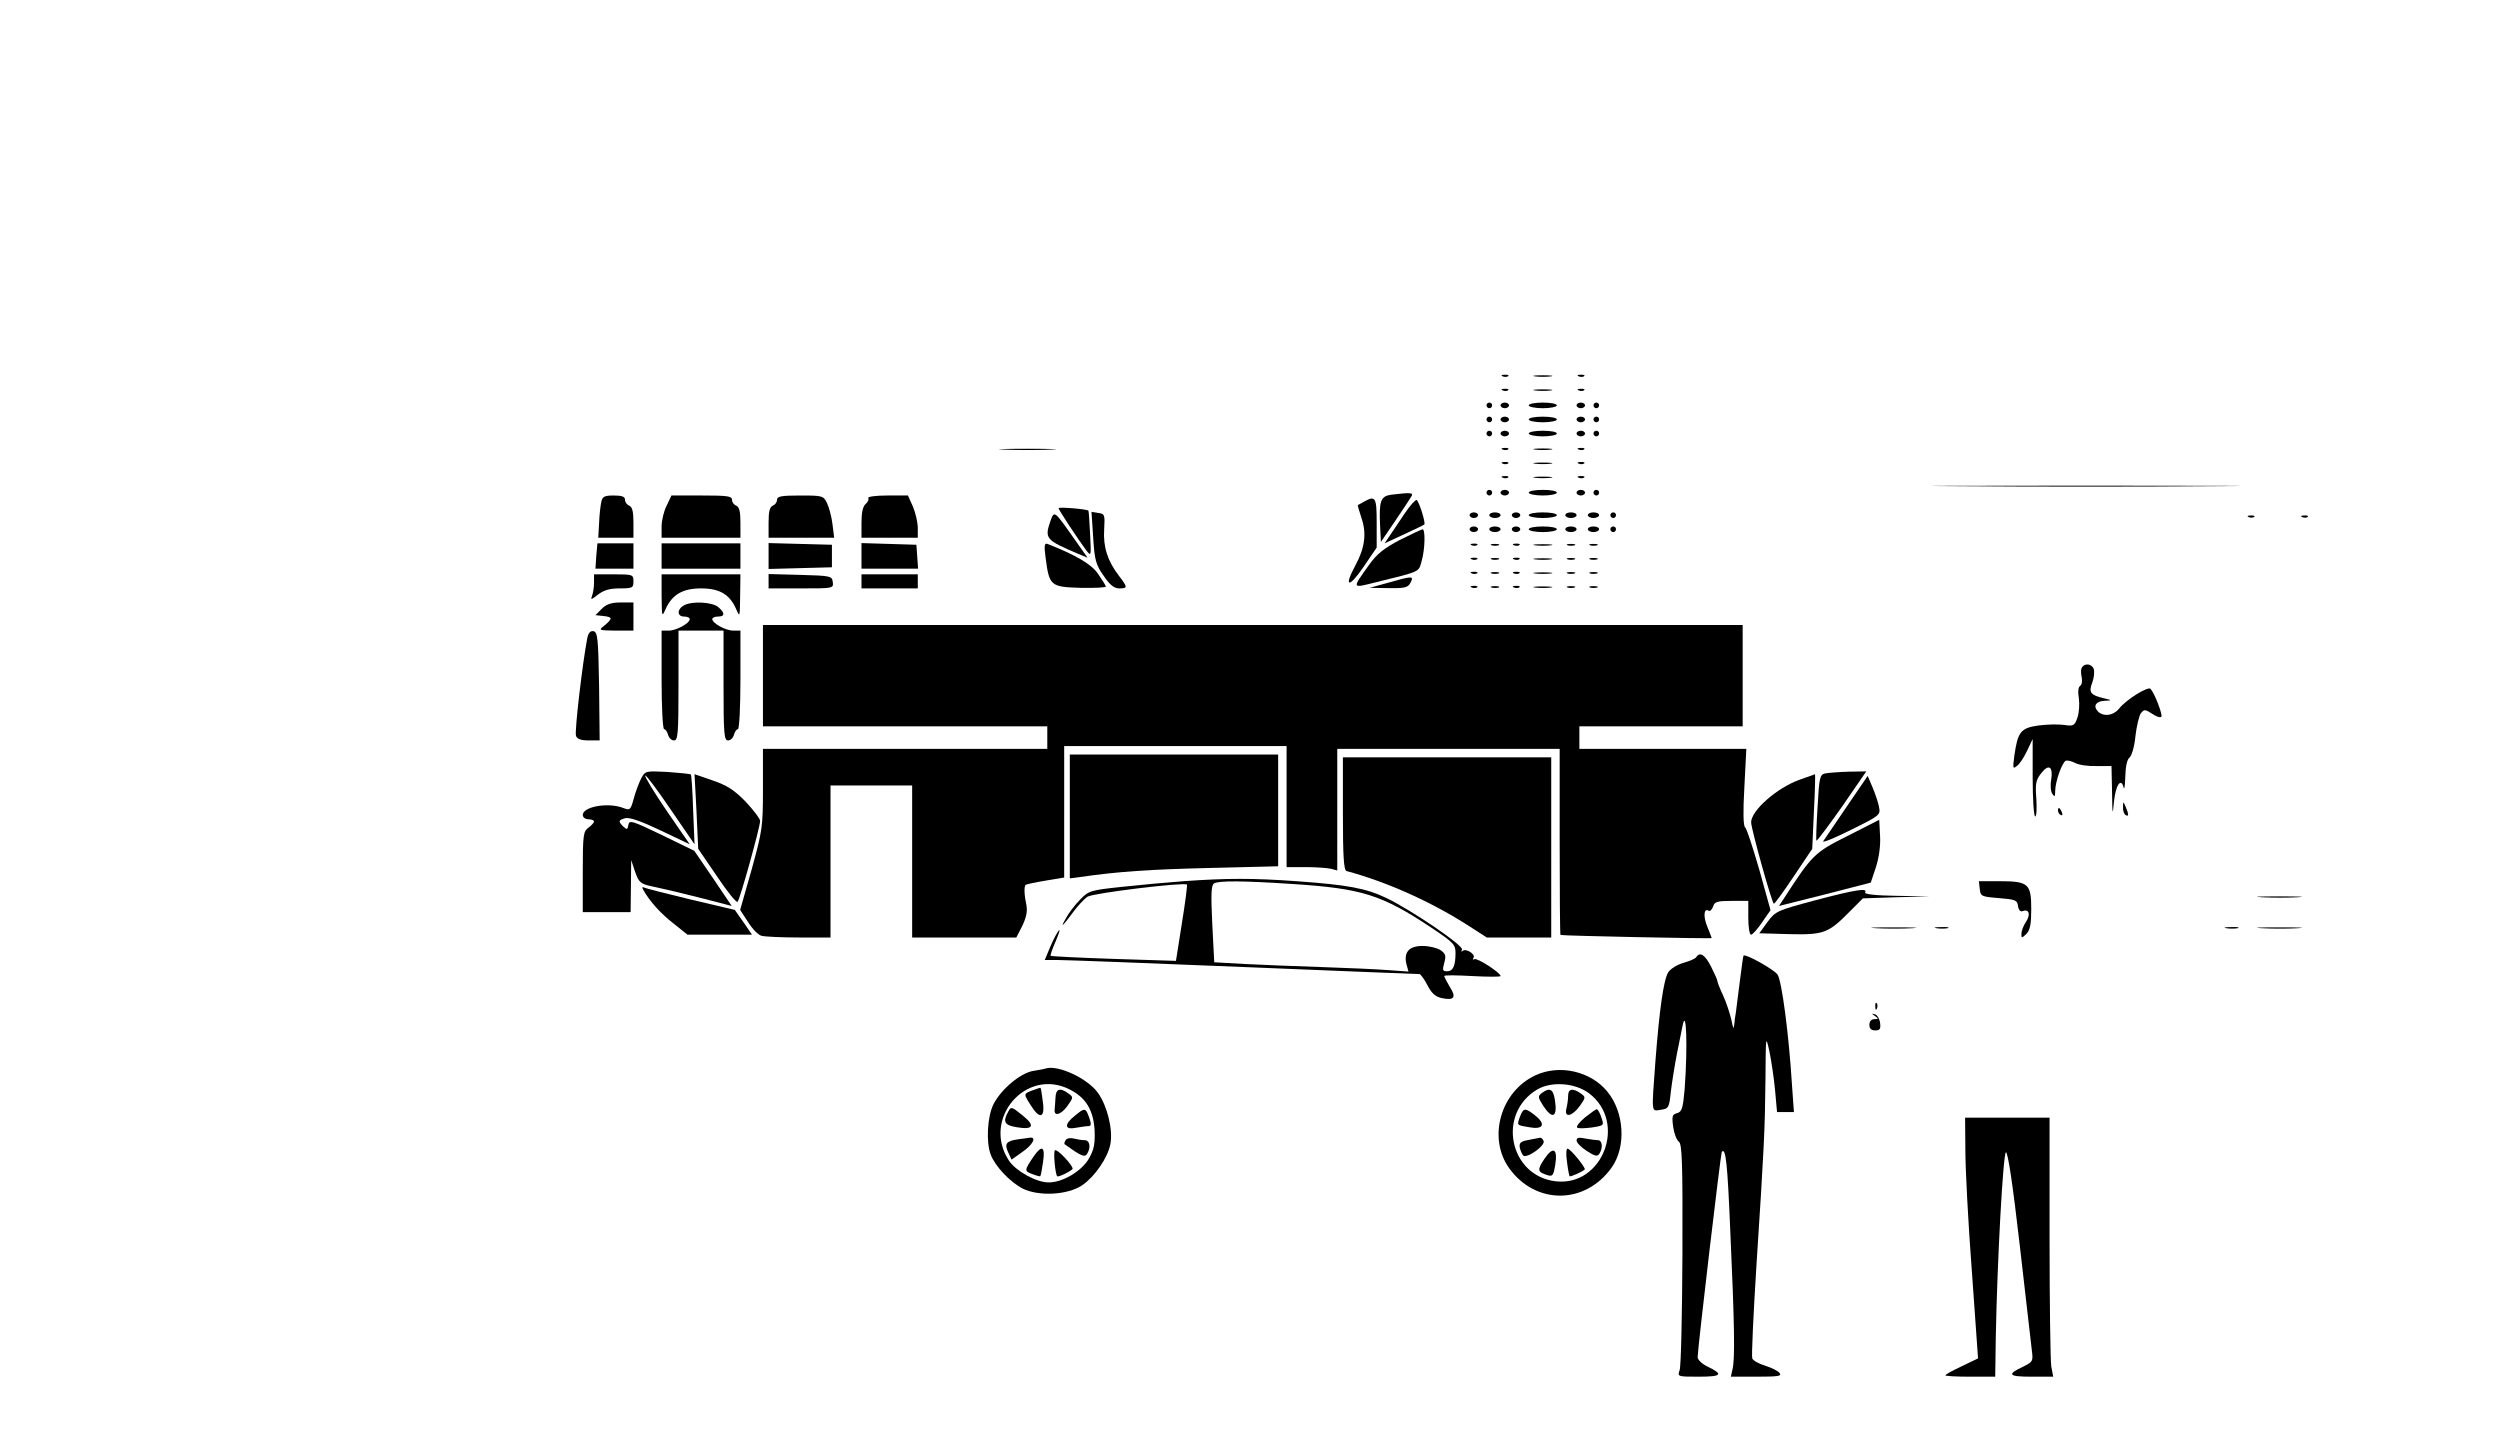 <?xml version="1.0" standalone="no"?>
<!DOCTYPE svg PUBLIC "-//W3C//DTD SVG 20010904//EN"
 "http://www.w3.org/TR/2001/REC-SVG-20010904/DTD/svg10.dtd">
<svg version="1.0" xmlns="http://www.w3.org/2000/svg"
 width="888pt" height="512pt" viewBox="0 0 888 512"
 preserveAspectRatio="xMidYMid meet">

<g transform="translate(0,512) scale(0.1,-0.1)"
fill="#000000" stroke="none">
<path d="M5338 3783 c7 -3 16 -2 19 1 4 3 -2 6 -13 5 -11 0 -14 -3 -6 -6z"/>
<path d="M5453 3783 c15 -2 39 -2 55 0 15 2 2 4 -28 4 -30 0 -43 -2 -27 -4z"/>
<path d="M5608 3783 c7 -3 16 -2 19 1 4 3 -2 6 -13 5 -11 0 -14 -3 -6 -6z"/>
<path d="M5338 3733 c7 -3 16 -2 19 1 4 3 -2 6 -13 5 -11 0 -14 -3 -6 -6z"/>
<path d="M5453 3733 c15 -2 39 -2 55 0 15 2 2 4 -28 4 -30 0 -43 -2 -27 -4z"/>
<path d="M5608 3733 c7 -3 16 -2 19 1 4 3 -2 6 -13 5 -11 0 -14 -3 -6 -6z"/>
<path d="M5280 3680 c0 -5 5 -10 10 -10 6 0 10 5 10 10 0 6 -4 10 -10 10 -5 0
-10 -4 -10 -10z"/>
<path d="M5330 3680 c0 -5 7 -10 15 -10 8 0 15 5 15 10 0 6 -7 10 -15 10 -8 0
-15 -4 -15 -10z"/>
<path d="M5430 3680 c0 -5 23 -10 50 -10 28 0 50 5 50 10 0 6 -22 10 -50 10
-27 0 -50 -4 -50 -10z"/>
<path d="M5600 3680 c0 -5 7 -10 15 -10 8 0 15 5 15 10 0 6 -7 10 -15 10 -8 0
-15 -4 -15 -10z"/>
<path d="M5660 3680 c0 -5 5 -10 10 -10 6 0 10 5 10 10 0 6 -4 10 -10 10 -5 0
-10 -4 -10 -10z"/>
<path d="M5280 3630 c0 -5 5 -10 10 -10 6 0 10 5 10 10 0 6 -4 10 -10 10 -5 0
-10 -4 -10 -10z"/>
<path d="M5330 3630 c0 -5 7 -10 15 -10 8 0 15 5 15 10 0 6 -7 10 -15 10 -8 0
-15 -4 -15 -10z"/>
<path d="M5430 3630 c0 -5 23 -10 50 -10 28 0 50 5 50 10 0 6 -22 10 -50 10
-27 0 -50 -4 -50 -10z"/>
<path d="M5600 3630 c0 -5 7 -10 15 -10 8 0 15 5 15 10 0 6 -7 10 -15 10 -8 0
-15 -4 -15 -10z"/>
<path d="M5660 3630 c0 -5 5 -10 10 -10 6 0 10 5 10 10 0 6 -4 10 -10 10 -5 0
-10 -4 -10 -10z"/>
<path d="M5280 3580 c0 -5 5 -10 10 -10 6 0 10 5 10 10 0 6 -4 10 -10 10 -5 0
-10 -4 -10 -10z"/>
<path d="M5330 3580 c0 -5 7 -10 15 -10 8 0 15 5 15 10 0 6 -7 10 -15 10 -8 0
-15 -4 -15 -10z"/>
<path d="M5430 3580 c0 -5 23 -10 50 -10 28 0 50 5 50 10 0 6 -22 10 -50 10
-27 0 -50 -4 -50 -10z"/>
<path d="M5600 3580 c0 -5 7 -10 15 -10 8 0 15 5 15 10 0 6 -7 10 -15 10 -8 0
-15 -4 -15 -10z"/>
<path d="M5660 3580 c0 -5 5 -10 10 -10 6 0 10 5 10 10 0 6 -4 10 -10 10 -5 0
-10 -4 -10 -10z"/>
<path d="M3568 3523 c45 -2 119 -2 165 0 45 1 8 3 -83 3 -91 0 -128 -2 -82 -3z"/>
<path d="M5338 3523 c7 -3 16 -2 19 1 4 3 -2 6 -13 5 -11 0 -14 -3 -6 -6z"/>
<path d="M5453 3523 c15 -2 39 -2 55 0 15 2 2 4 -28 4 -30 0 -43 -2 -27 -4z"/>
<path d="M5608 3523 c7 -3 16 -2 19 1 4 3 -2 6 -13 5 -11 0 -14 -3 -6 -6z"/>
<path d="M5338 3473 c7 -3 16 -2 19 1 4 3 -2 6 -13 5 -11 0 -14 -3 -6 -6z"/>
<path d="M5453 3473 c15 -2 39 -2 55 0 15 2 2 4 -28 4 -30 0 -43 -2 -27 -4z"/>
<path d="M5608 3473 c7 -3 16 -2 19 1 4 3 -2 6 -13 5 -11 0 -14 -3 -6 -6z"/>
<path d="M5338 3423 c7 -3 16 -2 19 1 4 3 -2 6 -13 5 -11 0 -14 -3 -6 -6z"/>
<path d="M5453 3423 c15 -2 39 -2 55 0 15 2 2 4 -28 4 -30 0 -43 -2 -27 -4z"/>
<path d="M5608 3423 c7 -3 16 -2 19 1 4 3 -2 6 -13 5 -11 0 -14 -3 -6 -6z"/>
<path d="M6968 3393 c243 -2 641 -2 885 0 243 1 44 2 -443 2 -487 0 -686 -1
-442 -2z"/>
<path d="M5280 3370 c0 -5 5 -10 10 -10 6 0 10 5 10 10 0 6 -4 10 -10 10 -5 0
-10 -4 -10 -10z"/>
<path d="M5330 3370 c0 -5 7 -10 15 -10 8 0 15 5 15 10 0 6 -7 10 -15 10 -8 0
-15 -4 -15 -10z"/>
<path d="M5430 3370 c0 -5 23 -10 50 -10 28 0 50 5 50 10 0 6 -22 10 -50 10
-27 0 -50 -4 -50 -10z"/>
<path d="M5600 3370 c0 -5 7 -10 15 -10 8 0 15 5 15 10 0 6 -7 10 -15 10 -8 0
-15 -4 -15 -10z"/>
<path d="M5660 3370 c0 -5 5 -10 10 -10 6 0 10 5 10 10 0 6 -4 10 -10 10 -5 0
-10 -4 -10 -10z"/>
<path d="M4943 3363 c-39 -5 -45 -22 -41 -108 l3 -60 51 75 c28 41 54 81 58
88 7 12 -4 13 -71 5z"/>
<path d="M2136 3338 c-3 -13 -7 -47 -8 -76 l-3 -52 63 0 62 0 0 54 c0 39 -4
55 -15 60 -8 3 -15 12 -15 21 0 11 -11 15 -40 15 -33 0 -40 -4 -44 -22z"/>
<path d="M2368 3324 c-10 -19 -18 -53 -18 -74 l0 -40 140 0 140 0 0 54 c0 39
-4 55 -15 60 -8 3 -15 12 -15 21 0 13 -18 15 -107 15 l-108 0 -17 -36z"/>
<path d="M2760 3345 c0 -9 -7 -18 -15 -21 -11 -5 -15 -21 -15 -60 l0 -54 116
0 117 0 -6 48 c-3 26 -12 59 -19 74 -13 27 -15 28 -95 28 -68 0 -83 -3 -83
-15z"/>
<path d="M3084 3351 c3 -5 -1 -14 -9 -21 -10 -8 -15 -31 -15 -66 l0 -54 100 0
100 0 0 35 c0 19 -8 53 -17 75 l-18 40 -73 0 c-40 0 -71 -4 -68 -9z"/>
<path d="M4845 3338 c-11 -6 -21 -12 -22 -12 -1 -1 5 -22 13 -46 19 -55 12
-107 -23 -171 -41 -76 -21 -78 30 -3 l47 69 0 88 c0 91 -4 98 -45 75z"/>
<path d="M4990 3297 c-19 -28 -43 -64 -53 -79 l-19 -28 69 32 c37 17 70 33 72
35 6 4 -18 81 -27 87 -4 2 -23 -19 -42 -47z"/>
<path d="M3760 3315 c0 -6 70 -112 100 -152 16 -20 16 -17 12 60 -2 45 -5 83
-6 83 -5 6 -106 14 -106 9z"/>
<path d="M3731 3269 c-21 -62 -17 -67 98 -116 l34 -14 -48 68 c-71 101 -70
100 -84 62z"/>
<path d="M3883 3211 c5 -80 9 -96 37 -136 22 -33 38 -45 55 -45 31 0 31 4 0
44 -41 53 -57 104 -53 165 3 53 2 56 -21 59 l-24 4 6 -91z"/>
<path d="M5220 3290 c0 -5 7 -10 15 -10 8 0 15 5 15 10 0 6 -7 10 -15 10 -8 0
-15 -4 -15 -10z"/>
<path d="M5290 3290 c0 -5 9 -10 20 -10 11 0 20 5 20 10 0 6 -9 10 -20 10 -11
0 -20 -4 -20 -10z"/>
<path d="M5370 3290 c0 -5 7 -10 15 -10 8 0 15 5 15 10 0 6 -7 10 -15 10 -8 0
-15 -4 -15 -10z"/>
<path d="M5430 3290 c0 -5 23 -10 50 -10 28 0 50 5 50 10 0 6 -22 10 -50 10
-27 0 -50 -4 -50 -10z"/>
<path d="M5560 3290 c0 -5 9 -10 20 -10 11 0 20 5 20 10 0 6 -9 10 -20 10 -11
0 -20 -4 -20 -10z"/>
<path d="M5640 3290 c0 -5 9 -10 20 -10 11 0 20 5 20 10 0 6 -9 10 -20 10 -11
0 -20 -4 -20 -10z"/>
<path d="M5720 3290 c0 -5 5 -10 10 -10 6 0 10 5 10 10 0 6 -4 10 -10 10 -5 0
-10 -4 -10 -10z"/>
<path d="M7988 3283 c7 -3 16 -2 19 1 4 3 -2 6 -13 5 -11 0 -14 -3 -6 -6z"/>
<path d="M8178 3283 c7 -3 16 -2 19 1 4 3 -2 6 -13 5 -11 0 -14 -3 -6 -6z"/>
<path d="M5220 3240 c0 -5 7 -10 15 -10 8 0 15 5 15 10 0 6 -7 10 -15 10 -8 0
-15 -4 -15 -10z"/>
<path d="M5290 3240 c0 -5 9 -10 20 -10 11 0 20 5 20 10 0 6 -9 10 -20 10 -11
0 -20 -4 -20 -10z"/>
<path d="M5370 3240 c0 -5 7 -10 15 -10 8 0 15 5 15 10 0 6 -7 10 -15 10 -8 0
-15 -4 -15 -10z"/>
<path d="M5430 3240 c0 -5 23 -10 50 -10 28 0 50 5 50 10 0 6 -22 10 -50 10
-27 0 -50 -4 -50 -10z"/>
<path d="M5560 3240 c0 -5 9 -10 20 -10 11 0 20 5 20 10 0 6 -9 10 -20 10 -11
0 -20 -4 -20 -10z"/>
<path d="M5640 3240 c0 -5 9 -10 20 -10 11 0 20 5 20 10 0 6 -9 10 -20 10 -11
0 -20 -4 -20 -10z"/>
<path d="M5720 3240 c0 -5 5 -10 10 -10 6 0 10 5 10 10 0 6 -4 10 -10 10 -5 0
-10 -4 -10 -10z"/>
<path d="M4972 3202 c-55 -29 -81 -49 -108 -87 -63 -88 -64 -85 24 -63 162 40
150 35 162 76 12 43 13 112 3 112 -5 -1 -41 -18 -81 -38z"/>
<path d="M2118 3145 l-3 -45 67 0 68 0 0 45 0 45 -64 0 -64 0 -4 -45z"/>
<path d="M2350 3145 l0 -45 140 0 140 0 0 45 0 45 -140 0 -140 0 0 -45z"/>
<path d="M2730 3145 l0 -46 113 3 112 3 0 40 0 40 -112 3 -113 3 0 -46z"/>
<path d="M3060 3145 l0 -45 101 0 100 0 -3 43 -3 42 -97 3 -98 3 0 -46z"/>
<path d="M3714 3139 c13 -100 17 -104 125 -107 51 -1 91 1 89 5 -1 4 -14 25
-28 45 -23 34 -78 66 -179 106 -11 4 -13 -5 -7 -49z"/>
<path d="M5228 3183 c7 -3 16 -2 19 1 4 3 -2 6 -13 5 -11 0 -14 -3 -6 -6z"/>
<path d="M5298 3183 c6 -2 18 -2 25 0 6 3 1 5 -13 5 -14 0 -19 -2 -12 -5z"/>
<path d="M5378 3183 c7 -3 16 -2 19 1 4 3 -2 6 -13 5 -11 0 -14 -3 -6 -6z"/>
<path d="M5453 3183 c15 -2 39 -2 55 0 15 2 2 4 -28 4 -30 0 -43 -2 -27 -4z"/>
<path d="M5568 3183 c6 -2 18 -2 25 0 6 3 1 5 -13 5 -14 0 -19 -2 -12 -5z"/>
<path d="M5648 3183 c6 -2 18 -2 25 0 6 3 1 5 -13 5 -14 0 -19 -2 -12 -5z"/>
<path d="M5228 3133 c7 -3 16 -2 19 1 4 3 -2 6 -13 5 -11 0 -14 -3 -6 -6z"/>
<path d="M5298 3133 c6 -2 18 -2 25 0 6 3 1 5 -13 5 -14 0 -19 -2 -12 -5z"/>
<path d="M5378 3133 c7 -3 16 -2 19 1 4 3 -2 6 -13 5 -11 0 -14 -3 -6 -6z"/>
<path d="M5453 3133 c15 -2 39 -2 55 0 15 2 2 4 -28 4 -30 0 -43 -2 -27 -4z"/>
<path d="M5568 3133 c6 -2 18 -2 25 0 6 3 1 5 -13 5 -14 0 -19 -2 -12 -5z"/>
<path d="M5648 3133 c6 -2 18 -2 25 0 6 3 1 5 -13 5 -14 0 -19 -2 -12 -5z"/>
<path d="M5228 3083 c7 -3 16 -2 19 1 4 3 -2 6 -13 5 -11 0 -14 -3 -6 -6z"/>
<path d="M5298 3083 c6 -2 18 -2 25 0 6 3 1 5 -13 5 -14 0 -19 -2 -12 -5z"/>
<path d="M5378 3083 c7 -3 16 -2 19 1 4 3 -2 6 -13 5 -11 0 -14 -3 -6 -6z"/>
<path d="M5453 3083 c15 -2 39 -2 55 0 15 2 2 4 -28 4 -30 0 -43 -2 -27 -4z"/>
<path d="M5568 3083 c6 -2 18 -2 25 0 6 3 1 5 -13 5 -14 0 -19 -2 -12 -5z"/>
<path d="M5648 3083 c6 -2 18 -2 25 0 6 3 1 5 -13 5 -14 0 -19 -2 -12 -5z"/>
<path d="M2110 3051 c0 -16 -3 -37 -7 -47 -6 -16 -3 -15 21 4 21 16 42 22 77
22 46 0 49 2 49 25 0 24 -2 25 -70 25 l-70 0 0 -29z"/>
<path d="M2350 3003 c1 -74 1 -76 14 -47 23 52 61 74 126 74 66 0 102 -21 125
-74 13 -30 13 -28 14 47 l1 77 -140 0 -140 0 0 -77z"/>
<path d="M2730 3055 l0 -25 116 0 c114 0 115 0 112 23 -3 21 -7 22 -115 25
l-113 3 0 -26z"/>
<path d="M3060 3055 l0 -25 100 0 100 0 0 25 0 25 -100 0 -100 0 0 -25z"/>
<path d="M4930 3050 l-65 -18 67 -1 c58 -1 69 2 78 19 13 25 8 25 -80 0z"/>
<path d="M5228 3033 c7 -3 16 -2 19 1 4 3 -2 6 -13 5 -11 0 -14 -3 -6 -6z"/>
<path d="M5298 3033 c6 -2 18 -2 25 0 6 3 1 5 -13 5 -14 0 -19 -2 -12 -5z"/>
<path d="M5378 3033 c7 -3 16 -2 19 1 4 3 -2 6 -13 5 -11 0 -14 -3 -6 -6z"/>
<path d="M5453 3033 c15 -2 39 -2 55 0 15 2 2 4 -28 4 -30 0 -43 -2 -27 -4z"/>
<path d="M5568 3033 c6 -2 18 -2 25 0 6 3 1 5 -13 5 -14 0 -19 -2 -12 -5z"/>
<path d="M5648 3033 c6 -2 18 -2 25 0 6 3 1 5 -13 5 -14 0 -19 -2 -12 -5z"/>
<path d="M2138 2958 l-23 -23 28 -3 c33 -4 34 -8 5 -33 -23 -18 -23 -18 40
-19 l62 0 0 50 0 50 -45 0 c-33 0 -51 -6 -67 -22z"/>
<path d="M2428 2969 c-24 -14 -23 -39 2 -39 11 0 20 -4 20 -9 0 -15 -48 -41
-75 -41 l-25 0 0 -175 c0 -96 4 -175 9 -175 5 0 11 -9 14 -20 3 -11 12 -20 21
-20 14 0 16 23 16 195 l0 195 80 0 80 0 0 -195 c0 -172 2 -195 16 -195 9 0 18
9 21 20 3 11 9 20 14 20 5 0 9 79 9 175 l0 175 -25 0 c-27 0 -75 26 -75 41 0
5 9 9 20 9 25 0 26 12 2 33 -21 19 -96 23 -124 6z"/>
<path d="M2710 2720 l0 -180 505 0 505 0 0 -40 0 -40 -505 0 -505 0 0 -142 c0
-135 -2 -148 -40 -286 l-41 -144 28 -43 c15 -24 36 -46 48 -49 11 -3 71 -6
133 -6 l112 0 0 270 0 270 145 0 145 0 0 -270 0 -270 185 0 185 0 21 41 c14
29 19 51 15 73 -8 37 -9 67 -3 73 3 2 34 9 71 15 l66 11 0 233 0 234 395 0
395 0 0 -215 0 -215 68 0 c37 0 77 -3 90 -6 l22 -6 0 216 0 216 395 0 395 0 0
-330 c0 -181 1 -331 3 -331 5 -3 537 -14 537 -11 0 1 -7 19 -15 39 -16 37 -13
69 4 58 5 -3 12 4 16 15 5 17 15 20 66 20 l59 0 0 -60 c0 -33 4 -60 10 -60 5
0 23 20 39 44 l30 43 -40 144 c-23 79 -45 147 -50 150 -7 4 -8 56 -3 142 l7
137 -297 0 -296 0 0 40 0 40 290 0 290 0 0 180 0 180 -1740 0 -1740 0 0 -180z"/>
<path d="M2086 2853 c-16 -81 -46 -333 -40 -347 4 -11 18 -16 45 -16 l39 0 -2
192 c-3 170 -5 193 -20 196 -11 2 -18 -6 -22 -25z"/>
<path d="M7395 2749 c-4 -5 -4 -21 -1 -34 3 -13 1 -27 -5 -31 -7 -4 -9 -21 -5
-44 3 -21 1 -52 -5 -69 -10 -29 -14 -31 -47 -26 -21 3 -62 2 -92 -2 -62 -9
-73 -22 -85 -107 -6 -47 -6 -49 11 -35 9 7 25 32 35 54 l19 40 0 -137 c0 -76
4 -138 9 -138 5 0 6 28 4 63 -4 53 -2 66 17 90 27 35 43 25 36 -22 -4 -20 -2
-43 4 -51 8 -12 10 -10 10 10 0 34 25 103 38 108 6 2 21 -2 33 -8 12 -7 46
-12 75 -11 l54 0 2 -92 c1 -84 2 -87 7 -33 6 58 25 85 34 49 3 -10 5 7 6 38 1
36 6 61 15 68 8 7 18 41 21 76 4 35 13 72 19 81 12 15 15 15 40 -1 14 -10 29
-15 33 -11 6 5 -23 82 -38 99 -8 11 -87 -38 -112 -70 -21 -26 -58 -30 -77 -8
-16 19 -4 35 28 36 25 1 24 2 -6 9 -47 11 -54 21 -40 56 6 17 8 38 5 48 -7 18
-32 22 -42 5z"/>
<path d="M3800 2220 l0 -220 38 5 c131 19 245 27 460 32 l242 6 0 198 0 199
-370 0 -370 0 0 -220z"/>
<path d="M4770 2230 c0 -152 3 -201 13 -204 142 -38 303 -110 436 -196 l62
-40 114 0 115 0 0 320 0 320 -370 0 -370 0 0 -200z"/>
<path d="M2277 2354 c-8 -16 -20 -48 -26 -71 -11 -40 -13 -42 -37 -33 -54 21
-144 5 -144 -25 0 -8 9 -15 20 -15 11 0 20 -4 20 -8 0 -4 -9 -14 -20 -22 -18
-13 -20 -26 -20 -157 l0 -143 85 0 85 0 1 93 1 92 14 -42 c14 -39 19 -43 67
-53 29 -6 102 -23 164 -39 l112 -29 -66 98 -67 98 -115 56 c-106 51 -116 54
-119 36 -3 -17 -5 -18 -18 -6 -19 19 -18 23 8 30 15 3 56 -11 125 -44 l103
-49 -82 119 c-45 66 -79 122 -76 125 3 3 43 -51 90 -120 l85 -124 -5 122 c-2
67 -6 124 -8 126 -2 2 -40 6 -83 9 -79 4 -79 4 -94 -24z"/>
<path d="M6484 2373 c-20 -4 -22 -13 -28 -119 -4 -64 -6 -118 -4 -120 2 -2 43
53 91 121 l86 125 -62 -1 c-34 -1 -72 -4 -83 -6z"/>
<path d="M2474 2237 l6 -132 67 -98 c36 -54 69 -95 73 -90 9 10 80 266 80 287
0 8 -24 39 -52 69 -41 42 -67 58 -117 75 l-64 22 7 -133z"/>
<path d="M6391 2350 c-80 -29 -171 -109 -171 -151 0 -22 74 -289 81 -289 3 0
35 44 71 98 l65 97 6 133 c4 72 5 132 4 132 -1 -1 -26 -9 -56 -20z"/>
<path d="M6559 2254 c-41 -60 -78 -115 -83 -122 -4 -7 40 11 98 40 105 52 106
53 100 83 -3 16 -14 48 -23 69 l-17 40 -75 -110z"/>
<path d="M7541 2253 c-1 -12 4 -25 9 -28 12 -7 12 2 0 30 -8 19 -9 19 -9 -2z"/>
<path d="M7310 2241 c0 -6 4 -13 10 -16 6 -3 7 1 4 9 -7 18 -14 21 -14 7z"/>
<path d="M6563 2151 c-118 -59 -126 -67 -227 -223 l-17 -26 163 41 163 42 18
54 c11 34 17 76 15 111 l-3 58 -112 -57z"/>
<path d="M4204 1990 c-55 -4 -154 -13 -218 -20 -113 -12 -119 -14 -149 -45
-18 -18 -41 -48 -51 -67 -22 -38 -12 -29 28 25 15 20 37 44 49 52 21 13 343
52 353 43 2 -2 -6 -64 -18 -138 l-21 -133 -221 7 c-121 4 -222 9 -224 11 -2 2
6 25 18 52 11 26 17 44 11 38 -5 -5 -19 -31 -30 -57 l-20 -48 47 0 c26 0 324
-11 662 -25 338 -14 618 -25 622 -25 4 0 17 -18 28 -39 14 -28 28 -41 50 -46
45 -10 54 2 30 39 -11 19 -20 36 -20 39 0 4 45 3 100 0 55 -3 100 -3 100 0 0
12 -84 66 -93 60 -6 -3 -7 -1 -3 5 8 13 -28 35 -39 24 -5 -4 -5 -2 -2 5 8 13
-177 139 -268 183 -73 35 -138 47 -320 60 -153 11 -247 11 -401 0z m388 -10
c246 -16 316 -38 492 -155 79 -53 86 -60 86 -90 0 -46 -9 -65 -30 -65 -16 0
-17 4 -10 30 7 25 5 32 -13 45 -12 8 -41 15 -64 15 -48 0 -68 -22 -57 -66 l7
-25 -69 5 c-38 3 -145 8 -239 11 -93 3 -218 8 -276 11 l-106 6 -7 136 c-5 105
-4 137 6 144 17 10 99 10 280 -2z"/>
<path d="M7032 1963 c3 -27 6 -28 68 -33 59 -5 65 -7 68 -28 2 -15 9 -22 17
-18 23 8 28 -13 11 -39 -9 -13 -16 -32 -16 -42 0 -16 1 -16 18 0 13 14 17 34
17 88 0 90 -10 99 -113 99 l-73 0 3 -27z"/>
<path d="M2285 1959 c23 -41 62 -84 107 -119 l50 -40 114 0 115 0 -30 44 -31
44 -157 37 c-87 21 -162 40 -167 43 -5 3 -6 -1 -1 -9z"/>
<path d="M6447 1922 c-134 -36 -140 -38 -169 -77 l-29 -40 105 -3 c123 -3 140
3 214 78 l49 49 119 4 119 3 -118 2 c-76 1 -116 6 -112 12 10 17 -34 10 -178
-28z"/>
<path d="M8033 1933 c37 -2 96 -2 130 0 34 2 4 3 -68 3 -71 0 -99 -1 -62 -3z"/>
<path d="M6663 1823 c37 -2 96 -2 130 0 34 2 4 3 -68 3 -71 0 -99 -1 -62 -3z"/>
<path d="M6878 1823 c12 -2 30 -2 40 0 9 3 -1 5 -23 4 -22 0 -30 -2 -17 -4z"/>
<path d="M7908 1823 c12 -2 30 -2 40 0 9 3 -1 5 -23 4 -22 0 -30 -2 -17 -4z"/>
<path d="M8033 1823 c37 -2 96 -2 130 0 34 2 4 3 -68 3 -71 0 -99 -1 -62 -3z"/>
<path d="M6025 1720 c-3 -5 -24 -14 -45 -20 -22 -6 -46 -21 -54 -33 -17 -26
-32 -135 -46 -317 -14 -189 -15 -177 19 -172 28 4 30 7 36 66 4 33 14 95 22
136 8 41 17 83 19 94 14 74 19 -69 8 -221 -6 -70 -10 -82 -27 -87 -17 -4 -19
-11 -14 -48 3 -23 12 -47 20 -53 12 -8 14 -75 13 -400 -1 -214 -5 -400 -10
-412 -8 -23 -7 -23 68 -23 82 0 89 8 31 36 -19 9 -35 24 -35 33 0 29 82 726
86 730 14 15 20 -40 30 -282 15 -331 17 -453 8 -490 l-6 -27 92 0 c76 0 90 2
81 13 -6 8 -29 19 -51 26 -23 7 -43 18 -46 26 -3 7 4 157 15 332 27 415 30
478 32 663 1 153 1 154 14 95 7 -33 16 -95 20 -137 l7 -78 30 0 30 0 -7 98
c-11 179 -36 367 -51 390 -12 18 -112 74 -121 68 -1 -1 -7 -42 -13 -91 -6 -50
-13 -99 -14 -110 -2 -11 -5 -31 -6 -45 -2 -18 -4 -14 -10 17 -5 22 -18 62 -29
86 -12 25 -21 49 -21 53 0 4 -10 26 -22 50 -21 42 -40 55 -53 34z"/>
<path d="M6661 1544 c0 -11 3 -14 6 -6 3 7 2 16 -1 19 -3 4 -6 -2 -5 -13z"/>
<path d="M6660 1511 c13 -9 13 -11 -2 -11 -11 0 -18 -8 -18 -20 0 -14 7 -20
21 -20 16 0 20 5 17 27 -2 14 -10 28 -18 30 -13 4 -13 3 0 -6z"/>
<path d="M3715 1325 c-5 -2 -26 -6 -46 -9 -45 -8 -113 -65 -140 -118 -22 -43
-27 -135 -10 -179 15 -41 69 -98 114 -121 57 -28 159 -23 211 12 45 31 91 98
100 146 10 51 -11 136 -44 182 -36 51 -141 100 -185 87z m85 -75 c57 -29 84
-73 88 -145 2 -48 -2 -68 -20 -100 -26 -45 -93 -85 -143 -85 -44 0 -116 40
-141 77 -98 148 60 333 216 253z"/>
<path d="M3670 1248 c-35 -13 -35 -13 -10 -52 33 -54 53 -48 44 12 -3 26 -7
48 -8 48 0 1 -12 -3 -26 -8z"/>
<path d="M3749 1220 c-1 -16 -2 -35 -3 -42 -2 -25 23 -17 45 13 22 31 22 32 4
45 -30 22 -45 17 -46 -16z"/>
<path d="M3581 1171 c-20 -36 -13 -48 31 -55 59 -10 66 6 19 43 -38 31 -40 31
-50 12z"/>
<path d="M3818 1157 c-39 -31 -37 -51 3 -43 17 3 37 6 45 6 10 0 11 7 3 30
-13 36 -16 36 -51 7z"/>
<path d="M3615 1073 c-41 -6 -48 -16 -34 -46 l12 -26 38 27 c38 26 52 54 27
51 -7 -1 -26 -4 -43 -6z"/>
<path d="M3785 1070 c-4 -6 -5 -12 -4 -14 58 -42 72 -48 80 -35 15 23 10 49
-8 49 -10 0 -28 3 -39 6 -12 3 -25 1 -29 -6z"/>
<path d="M3672 1013 c-34 -50 -34 -53 -6 -63 15 -6 28 -9 29 -8 2 2 6 24 10
51 8 54 -4 62 -33 20z"/>
<path d="M3747 1034 c-6 -6 1 -83 8 -92 4 -5 55 21 55 27 -1 14 -56 72 -63 65z"/>
<path d="M5455 1301 c-125 -57 -172 -223 -94 -331 94 -130 269 -129 363 2 53
74 46 197 -15 271 -59 72 -169 97 -254 58z m190 -65 c135 -103 48 -331 -119
-312 -165 19 -210 240 -66 326 51 30 135 24 185 -14z"/>
<path d="M5477 1238 c-15 -12 -15 -15 4 -45 33 -51 52 -42 42 20 -6 39 -18 45
-46 25z"/>
<path d="M5570 1228 c0 -13 -3 -33 -6 -45 -9 -35 20 -29 47 8 22 31 22 32 4
45 -28 20 -45 17 -45 -8z"/>
<path d="M5399 1154 c-11 -32 -13 -30 33 -38 49 -9 60 10 22 41 -37 29 -42 29
-55 -3z"/>
<path d="M5630 1151 c-19 -16 -32 -32 -28 -36 3 -4 26 -3 51 0 45 7 45 7 35
36 -5 16 -13 29 -16 29 -4 0 -23 -14 -42 -29z"/>
<path d="M5430 1071 c-28 -5 -34 -10 -32 -26 2 -11 8 -24 12 -29 12 -13 79 34
73 51 -3 7 -8 12 -12 12 -3 -1 -22 -4 -41 -8z"/>
<path d="M5600 1069 c0 -8 17 -25 36 -37 29 -19 38 -21 45 -10 13 20 11 48 -5
48 -7 0 -28 3 -45 6 -23 5 -31 3 -31 -7z"/>
<path d="M5486 1004 c-27 -40 -25 -47 10 -58 19 -6 22 -1 28 35 10 59 -7 69
-38 23z"/>
<path d="M5566 993 c3 -27 8 -49 9 -51 3 -3 44 15 54 24 5 5 -51 74 -61 74 -5
0 -6 -20 -2 -47z"/>
<path d="M6981 1033 c0 -65 10 -257 23 -428 l22 -310 -58 -28 c-32 -15 -58
-29 -58 -32 0 -3 40 -5 88 -5 l89 0 2 138 c5 271 26 655 36 659 7 2 25 -119
49 -329 21 -183 40 -351 43 -374 5 -39 4 -41 -30 -58 -60 -28 -54 -36 29 -36
l77 0 -7 37 c-3 21 -6 228 -6 461 l0 422 -150 0 -150 0 1 -117z"/>
</g>
</svg>
